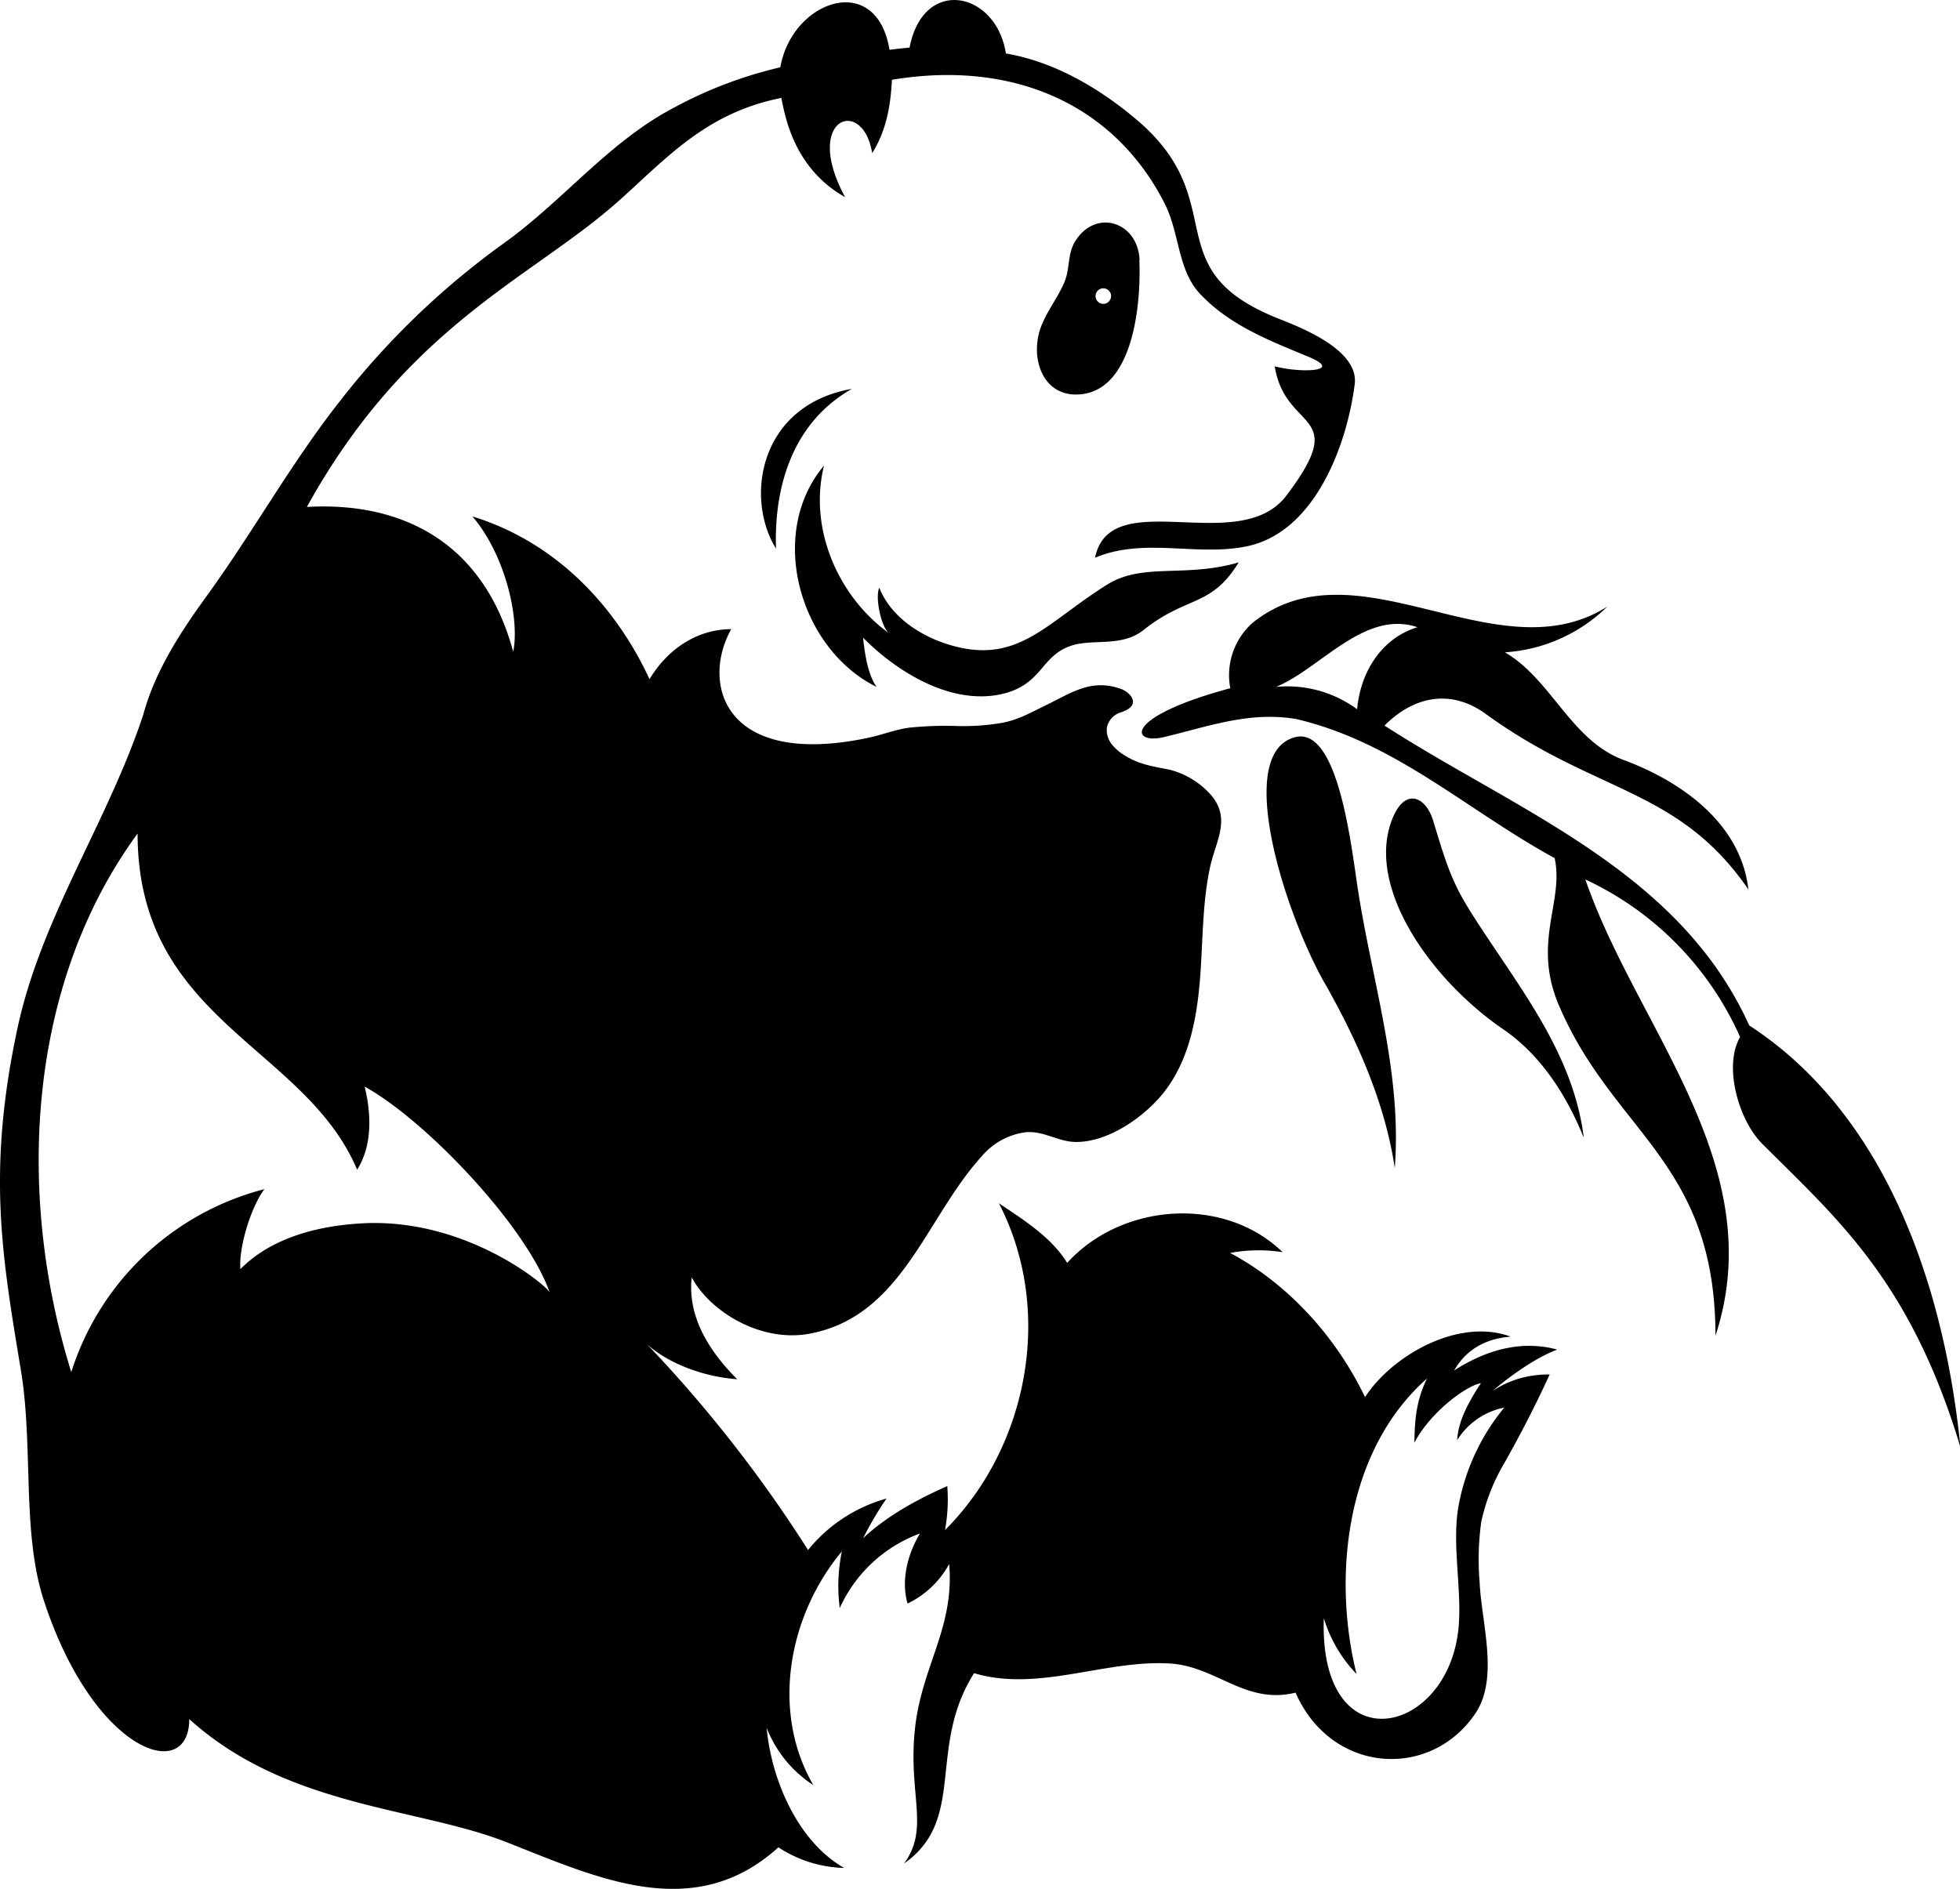 <svg id="Layer_1" data-name="Layer 1" xmlns="http://www.w3.org/2000/svg" viewBox="0 0 335.75 323.64"><path d="M249.1,234.81c1.93-3.38,5.14-5.43,9.68-5.79-8.82-3.27-20.18,3.08-24.95,10.36-4.9-10.21-13.08-19.36-23.11-24.7a26.66,26.66,0,0,1,9-.13c-10.07-9.77-27.64-8.42-36.91,1.84-2.71-4.42-7.52-7.41-11.7-10.22,9.53,18.41,5,41.77-9.23,56a29.32,29.32,0,0,0,.39-7.54c-5.12,2.26-10.31,5.08-14.41,8.92a56.87,56.87,0,0,1,4-6.79,26.4,26.4,0,0,0-13.44,8.82,228.23,228.23,0,0,0-27.59-35.26c4,3.57,10.15,5.62,15.45,6-6.55-6.55-8.36-12.45-7.78-17.44,3.13,5.85,11.83,11.21,20.23,9.63,15.8-3,19.82-19.79,29.4-30.34A11.82,11.82,0,0,1,175.7,194c3-.28,5.51,1.57,8.37,1.66,5.89.18,12.57-4.67,15.83-9.19,4.25-5.89,5.35-13.43,5.8-20.67.36-5.77.37-11.62,1.6-17.3.93-4.32,3.65-8.2.14-12.29a14.17,14.17,0,0,0-7-4.31c-2.8-.57-5.22-.86-7.75-2.45a8,8,0,0,1-2.3-2,3.89,3.89,0,0,1-.76-2.9,3.48,3.48,0,0,1,2.54-2.54c1.3-.48,2.66-1.34,1.43-2.9a4.11,4.11,0,0,0-2-1.21c-4.92-1.58-8.4,1-12.57,3-2.46,1.2-4.56,2.41-7.3,2.94a39.09,39.09,0,0,1-7.64.56,61.58,61.58,0,0,0-8.26.27c-2.43.31-4.74,1.25-7.12,1.75-24.59,5.19-28.71-9.19-23.45-18.62-5.28,0-10.55,2.87-14,8.57-5.07-11-14.74-23.06-30.34-27.89,5.51,6.44,8.15,17.22,7,23.2-5.42-20-20.52-25.68-35.35-24.82,17-30.77,38-39,52.69-51.8,8.31-7.25,15.21-15.66,28.59-18.28.68,3.49,2.3,12.15,10.92,17-7.38-13.59,3.06-17.38,4.63-7.55,2.95-4.6,3.22-9.95,3.4-12.56,21.08-3.51,38.27,4.47,46.75,21.29,2.62,5.2,2.13,11.69,6.42,15.8,5,5.13,11.79,7.71,18.19,10.38,6.21,2.59-1.5,2.79-5.8,1.62,1.83,11.39,13,7.53,2.16,21.94-7.91,11-30.31-1.94-32.94,10.87C196,92,205,95.41,213.65,93.59c11.64-2.46,17.08-17.37,18.41-27.72.74-5.67-8.33-9.42-12.86-11.2-21.69-8.51-7.72-20-24.55-34.21-6.25-5.27-13.91-9.85-22.34-11.3-1.64-10.65-14.15-13.29-16.5-1-1.23.09-2.44.25-3.44.37-2.2-13.55-16.7-8.49-18.7,3a73.38,73.38,0,0,0-18.8,7.23c-10.83,5.85-18.65,15.86-28.68,23A136.84,136.84,0,0,0,58.06,68.94C49.8,79.48,43.27,91.28,35.4,102.13c-4.48,6.18-8.79,12.78-10.83,20.22C18.62,140.55,7.09,157.07,3,176.15c-5.26,24.55-2.65,39.07.58,58.64,2.18,13.17.09,27.92,4,39.65,8.57,26,24.84,31.23,24.84,20.11,16.77,15.17,39,15.07,54.32,21.08,15.65,6.15,32.13,14,46.6.89a21.32,21.32,0,0,0,11.26,3.53c-7.94-4.52-12.47-15.11-13.27-24a20.67,20.67,0,0,0,8,9.82c-7.34-12.64-4.27-29.09,4.88-40.05a29.27,29.27,0,0,0-.36,9.7,24.27,24.27,0,0,1,13.74-12.77c-2.22,3.69-3.24,8.22-2.12,12a15.93,15.93,0,0,0,7.12-6.77c.95,10.85-4.63,17.38-5.83,28-1.29,11.41,2.59,17.23-1.9,23.32,10.79-7.57,3.9-19.78,12-32.62,10.94,3.28,22.32-2.29,33.46-1.66,8.07.46,13,7.12,21.61,5,6.08,13.88,23,15,30.74,3.65,4.18-6.09,1.1-15.53.79-22.61a46.77,46.77,0,0,1,.28-10.31,34,34,0,0,1,4.14-10.38c2.74-4.9,5.27-9.81,7.58-14.87A19,19,0,0,0,261,236a17,17,0,0,0-5.3,2.32c2.89-2.52,7.47-5.75,11.06-7.08C261.67,229.86,255.76,230.55,249.1,234.81ZM61.84,209.62c-10.71.64-17,4.12-20.66,7.83-.3-3.78,1.83-10.66,4.11-13.7A47,47,0,0,0,12.21,235.1c-9.42-30.17-7.74-66.2,11.36-92.28,0,32.08,28.64,36.34,37.61,57.6,2.57-4.08,2.47-9.34,1.29-14.24C73,192,90.14,210.07,94.15,221.41,93.5,220.17,79.65,208.55,61.84,209.62Zm195.84,31.56a36.77,36.77,0,0,0-7.76,16.48c-1.26,6.35.39,13.89,0,20.32-1.08,19.3-24,24.86-23.15-.72a23.56,23.56,0,0,0,5.61,9.56c-4.11-16.42-2-38.19,12.07-50.63-1.76,3.62-2.11,6.71-2.16,11,2.65-5.09,8.71-9.71,11.4-10.2-2.81,4.23-3.93,7.13-4.08,9.77A12.34,12.34,0,0,1,257.68,241.18ZM132.93,94c-5.41-8.75-2.83-24.6,13-27.37C135.71,72.43,132.58,83.48,132.93,94Zm93.95,74.39c-6.69-11.81-15.56-39.16-5.11-42.06,7.48-2.08,9.72,18.81,10.84,26.07,2.48,16,7.56,31.37,6.32,47.71C237.2,188.8,232.5,178.28,226.88,168.37Zm24.76-12.6c7.75,12.42,17.79,24,19.67,39.17-2.94-7.26-7.31-14.15-13.79-18.59-12.37-8.48-23.48-24.18-19.12-35.79,2.19-5.82,5.84-4.15,7.11.06C247.58,147.48,248.61,150.92,251.64,155.77Zm48,19.9c-12-26.51-39.59-36.61-62.48-51.37,5-5,11.33-6.36,17.34-2,18.91,13.74,33,12.63,45,30.08-1.3-11.32-11.42-18.49-21.4-22.2-9-3.34-12.34-13.8-20.31-18.43a27.56,27.56,0,0,0,17.55-7.84c-18.89,12-42.83-11.58-60.79,2.8a12,12,0,0,0-3.8,11.19c-18.53,5-17,9.7-11.43,8.39,7.74-1.84,14.62-4.45,22.67-3.12,17,3.95,29.22,15.59,44.32,23.84,1.65,7.44-3.86,14.35.69,25.12,9.32,22,26.86,26.8,26.86,56.72,9.58-29.23-13.53-52.7-22.28-78.18a53.87,53.87,0,0,1,26.5,27c-2.89,5-.26,14.25,3.81,18.31,12.82,12.82,25.38,23.49,33.94,52C333.13,221,323.37,191.09,299.6,175.67Zm-67.12-54.13a20.1,20.1,0,0,0-13.95-3.86c7.58-3.09,15.17-13.3,24.25-10.23C236.55,109.36,233,115.33,232.48,121.54Zm-37.31-77c-.27-6.54-7.46-8.88-11-3.27-1.37,2.18-.92,4.73-1.83,6.94-1.09,2.66-2.91,4.86-4,7.62-2,5.11,0,11.75,5.92,11.75C193.92,67.59,195.51,52.71,195.17,44.56ZM189,49.4a1.33,1.33,0,0,1,0,2.66A1.33,1.33,0,0,1,189,49.4Zm-41.17,59.85c.32,2.68.78,6.25,2.33,8.45-13.18-6.52-18.85-26.25-9-37.93-2.67,10.64,2.3,22.38,11.17,28.76-1.42-1.06-2.46-6.26-1.7-7.83,2.19,5.61,8.46,9.21,14.29,10.35,10.14,2,15-4.84,24.8-10.92,6.08-3.77,13.28-1.09,22.47-3.77-4.74,7.74-8.79,5.62-16.28,11.57-3.89,3.09-8.87,1.38-12.68,2.8-4.88,1.81-4.69,6.2-10.87,8C163.54,121.19,153.93,115.41,147.83,109.25Z" transform="translate(0)"/></svg>